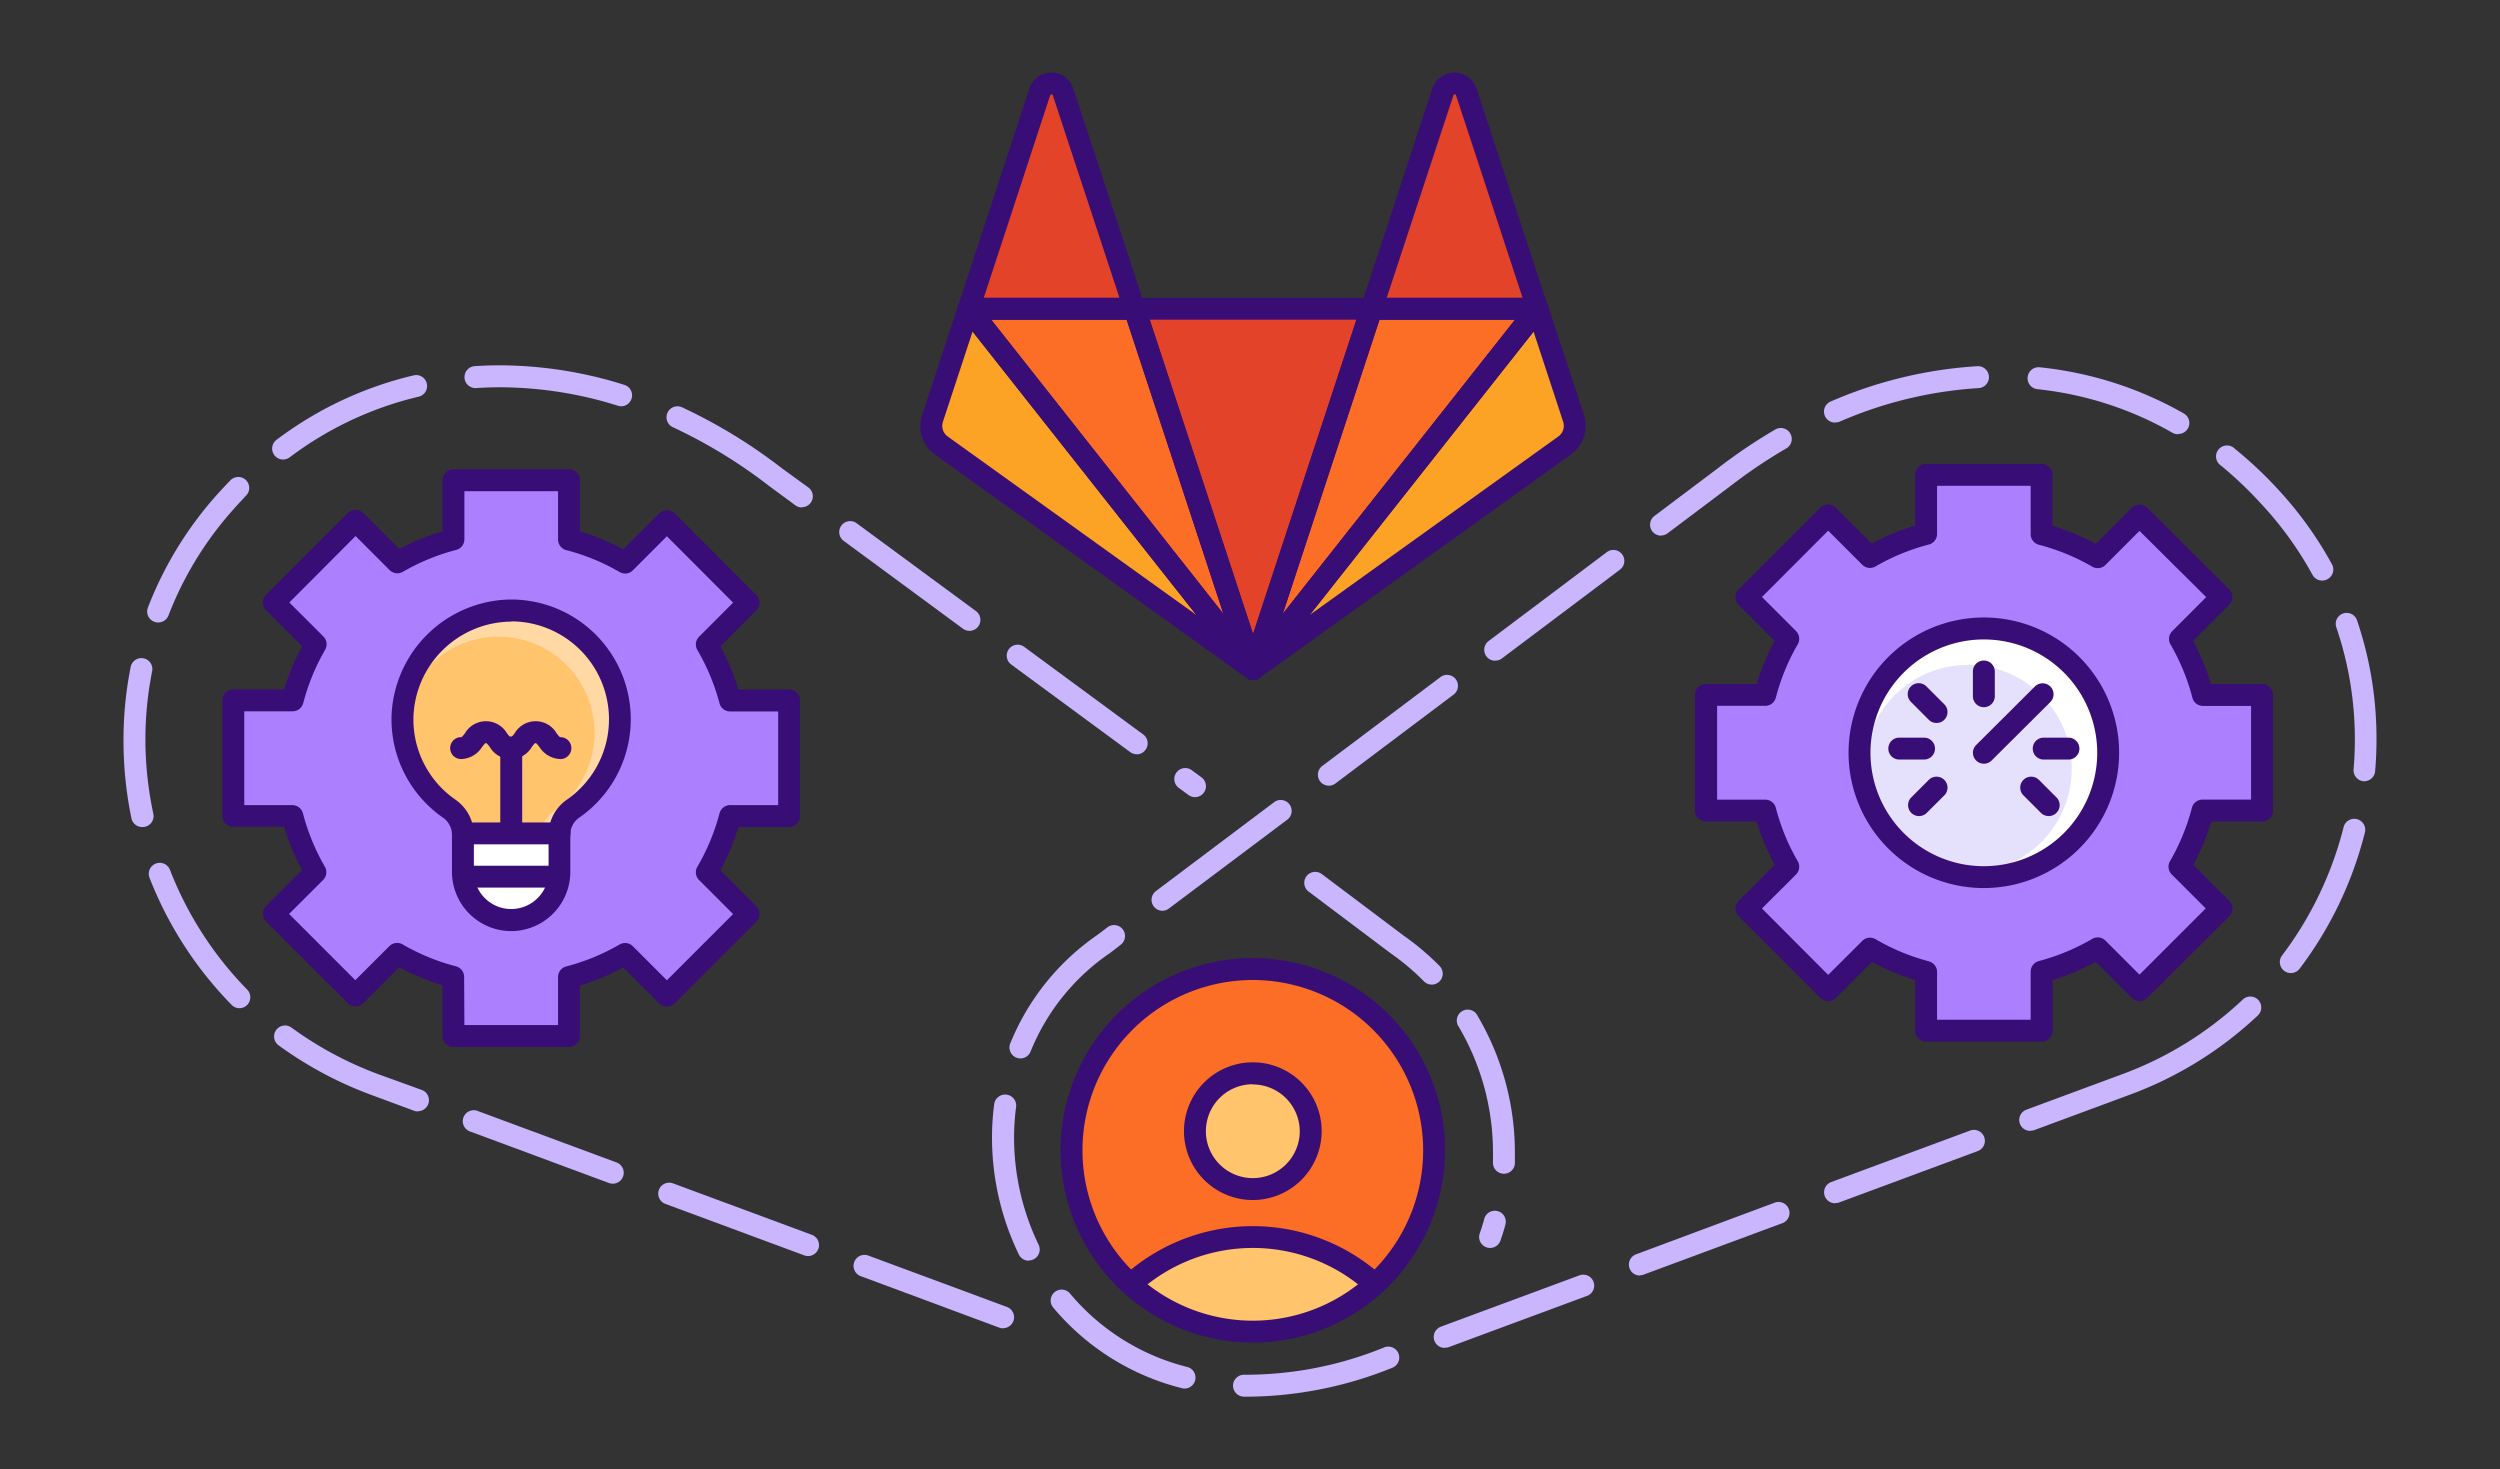 <svg id="Layer_1" data-name="Layer 1" xmlns="http://www.w3.org/2000/svg" viewBox="0 0 456.45 268.22"><rect x="0" y="0" width="456.45" height="268.22" fill="#333333" stroke="none"/><defs><style>.cls-1{fill:#e24329;}.cls-2{fill:#fc6d26;}.cls-3{fill:#fca326;}.cls-4{fill:#ac7fff;}.cls-5{fill:#fff;}.cls-6{fill:#e5e0fc;}.cls-7{fill:#ffc46c;}.cls-8{fill:#ffd8a4;}.cls-9{fill:#380d75;}.cls-10{fill:#cab5ff;}</style></defs><g id="g48"><g id="path50"><path class="cls-1" d="M228.79,123.92h0l21.87-66.87H206.92l21.87,66.87Z"/></g></g><g id="g56"><g id="path58"><path class="cls-2" d="M228.77,123.92,206.9,57.05H176.27l52.5,66.87Z"/></g></g><g id="g72"><g id="path74"><path class="cls-1" d="M176.27,57.07h30.65L193.73,16.8a2.28,2.28,0,0,0-4.32,0L176.27,57.07Z"/></g></g><g id="g76"><g id="path78"><path class="cls-2" d="M228.79,123.92l21.87-66.87h30.65l-52.52,66.87Z"/></g></g><g id="g80"><g id="path82"><path class="cls-3" d="M281.29,57.07h0L288,77.39a4.49,4.49,0,0,1-1.64,5l-57.52,41.5,52.5-66.85Z"/></g></g><g id="g80-2" data-name="g80"><g id="path82-2" data-name="path82"><path class="cls-3" d="M176.29,57.07h0l-6.65,20.32a4.46,4.46,0,0,0,1.64,5l57.51,41.5-52.5-66.85Z"/></g></g><g id="g84"><g id="path86"><path class="cls-1" d="M281.31,57.07H250.66L263.82,16.8a2.28,2.28,0,0,1,4.32,0l13.17,40.27Z"/></g></g><path class="cls-4" d="M144.08,149v-21.1H133.3a40.85,40.85,0,0,0-4.25-10.24l7.63-7.63L121.76,95.08l-7.63,7.63a41.07,41.07,0,0,0-10.24-4.25V87.68H82.79V98.46a41.23,41.23,0,0,0-10.24,4.25l-7.63-7.63L50,110l7.63,7.63a41.23,41.23,0,0,0-4.25,10.24H42.6V149H53.38a41.07,41.07,0,0,0,4.25,10.24L50,166.84l14.92,14.92,7.63-7.63a40.85,40.85,0,0,0,10.24,4.25v10.78h21.1V178.38a40.7,40.7,0,0,0,10.24-4.25l7.63,7.63,14.92-14.92-7.63-7.63A40.7,40.7,0,0,0,133.3,149Z"/><path class="cls-4" d="M413,148v-21.1H402.18a41.25,41.25,0,0,0-4.26-10.24l7.63-7.63L390.63,94.1,383,101.73a41.07,41.07,0,0,0-10.24-4.25V86.7H351.67V97.48a41.14,41.14,0,0,0-10.25,4.25l-7.63-7.63L318.88,109l7.62,7.63a41.23,41.23,0,0,0-4.25,10.24H311.47V148h10.78a41.07,41.07,0,0,0,4.25,10.24l-7.62,7.63,14.91,14.92,7.63-7.63a40.77,40.77,0,0,0,10.25,4.25v10.78h21.09V177.4A40.7,40.7,0,0,0,383,173.15l7.63,7.63,14.92-14.92-7.63-7.63A41.1,41.1,0,0,0,402.18,148Z"/><circle class="cls-5" cx="362.21" cy="137.44" r="21.85"/><circle class="cls-6" cx="359.31" cy="140.35" r="18.95"/><circle class="cls-2" cx="228.79" cy="210.03" r="33.1"/><path class="cls-7" d="M207.05,234v1a33.09,33.09,0,0,0,43.56-.06v-.87a33.12,33.12,0,0,0-43.56-.06Z"/><circle class="cls-7" cx="228.79" cy="206.53" r="10.57"/><path class="cls-7" d="M102.16,152.4a5.76,5.76,0,0,1,2.45-4.73,19.86,19.86,0,1,0-22.61,0,5.83,5.83,0,0,1,2.52,4.78Z"/><path class="cls-8" d="M93.06,111.46a19.93,19.93,0,0,0-19.57,19.25c0,.65,0,1.3,0,1.94A17.55,17.55,0,1,1,101,148.22a5.06,5.06,0,0,0-2.16,4.18h3.32a5.76,5.76,0,0,1,2.45-4.73,19.86,19.86,0,0,0-11.55-36.21Z"/><path class="cls-5" d="M84.52,152.4v6.73A8.82,8.82,0,0,0,93.34,168h0a8.82,8.82,0,0,0,8.82-8.82V152.4"/><path class="cls-9" d="M372.76,190.18H351.67a2,2,0,0,1-2-2v-9.26a43.6,43.6,0,0,1-7.9-3.28l-6.56,6.56a2,2,0,0,1-2.83,0l-14.92-14.92a2,2,0,0,1,0-2.83l6.56-6.56a42.49,42.49,0,0,1-3.28-7.9h-9.27a2,2,0,0,1-2-2v-21.1a2,2,0,0,1,2-2h9.27A42.4,42.4,0,0,1,324,117l-6.56-6.56a2,2,0,0,1,0-2.83l14.92-14.92a2,2,0,0,1,2.83,0l6.56,6.56a42.21,42.21,0,0,1,7.9-3.28V86.7a2,2,0,0,1,2-2h21.09a2,2,0,0,1,2,2V96a42.49,42.49,0,0,1,7.9,3.28l6.56-6.56a2,2,0,0,1,2.83,0L407,107.61a2,2,0,0,1,0,2.83L400.41,117a43.8,43.8,0,0,1,3.28,7.89H413a2,2,0,0,1,2,2V148a2,2,0,0,1-2,2h-9.26a43.9,43.9,0,0,1-3.28,7.9l6.56,6.56a2,2,0,0,1,0,2.83L392.05,182.2a2,2,0,0,1-2.83,0l-6.56-6.56a43.9,43.9,0,0,1-7.9,3.28v9.26A2,2,0,0,1,372.76,190.18Zm-19.09-4h17.09V177.4a2,2,0,0,1,1.49-1.93,39,39,0,0,0,9.75-4.05,2,2,0,0,1,2.42.32l6.21,6.21,12.09-12.09-6.21-6.21a2,2,0,0,1-.31-2.42,38.94,38.94,0,0,0,4-9.75,2,2,0,0,1,1.94-1.49H411v-17.1h-8.77a2,2,0,0,1-1.94-1.49,39,39,0,0,0-4-9.74,2,2,0,0,1,.31-2.42l6.21-6.22L390.63,96.93l-6.21,6.22a2,2,0,0,1-2.42.31,38.94,38.94,0,0,0-9.75-4,2,2,0,0,1-1.49-1.94V88.7H353.67v8.78a2,2,0,0,1-1.5,1.94,39,39,0,0,0-9.74,4,2,2,0,0,1-2.42-.31l-6.22-6.22L321.7,109l6.22,6.22a2,2,0,0,1,.31,2.42,39,39,0,0,0-4,9.74,2,2,0,0,1-1.94,1.49h-8.78V146h8.78a2,2,0,0,1,1.94,1.49,38.94,38.94,0,0,0,4,9.75,2,2,0,0,1-.31,2.42l-6.22,6.21L333.79,178l6.22-6.21a2,2,0,0,1,2.42-.32,39.06,39.06,0,0,0,9.74,4.05,2,2,0,0,1,1.5,1.93Z"/><path class="cls-9" d="M362.21,129.12a2,2,0,0,1-2-2V122.6a2,2,0,1,1,4,0v4.52A2,2,0,0,1,362.21,129.12Z"/><path class="cls-9" d="M377.66,138.68h-4.52a2,2,0,0,1,0-4h4.52a2,2,0,0,1,0,4Z"/><path class="cls-9" d="M351.29,138.68h-4.52a2,2,0,0,1,0-4h4.52a2,2,0,0,1,0,4Z"/><path class="cls-9" d="M353.58,132a2,2,0,0,1-1.42-.58l-3.19-3.2a2,2,0,1,1,2.82-2.83l3.2,3.2a2,2,0,0,1,0,2.83A2,2,0,0,1,353.58,132Z"/><path class="cls-9" d="M362.21,139.44a2,2,0,0,1-1.41-.59,2,2,0,0,1,0-2.82l10.73-10.69a2,2,0,1,1,2.82,2.84l-10.73,10.68A2,2,0,0,1,362.21,139.44Z"/><path class="cls-9" d="M350.38,149a2,2,0,0,1-1.41-3.42l3.19-3.19a2,2,0,1,1,2.83,2.83l-3.2,3.19A2,2,0,0,1,350.38,149Z"/><path class="cls-9" d="M374.05,149a2,2,0,0,1-1.42-.59l-3.19-3.19a2,2,0,0,1,2.83-2.83l3.19,3.19a2,2,0,0,1-1.41,3.42Z"/><path class="cls-9" d="M362.21,162.14a24.7,24.7,0,1,1,24.7-24.7A24.73,24.73,0,0,1,362.21,162.14Zm0-45.39a20.7,20.7,0,1,0,20.7,20.69A20.71,20.71,0,0,0,362.21,116.75Z"/><path class="cls-9" d="M103.89,191.16H82.79a2,2,0,0,1-2-2V179.9a44.2,44.2,0,0,1-7.9-3.28l-6.56,6.55a2,2,0,0,1-2.82,0L48.59,168.26a2,2,0,0,1-.59-1.42,2,2,0,0,1,.59-1.41l6.56-6.56a42.49,42.49,0,0,1-3.28-7.9H42.6a2,2,0,0,1-2-2v-21.1a2,2,0,0,1,2-2h9.27A42.4,42.4,0,0,1,55.15,118l-6.56-6.56A2,2,0,0,1,48,110a2,2,0,0,1,.59-1.41L63.51,93.67a2,2,0,0,1,2.82,0l6.56,6.56A42.78,42.78,0,0,1,80.79,97V87.68a2,2,0,0,1,2-2h21.1a2,2,0,0,1,2,2V97a42.49,42.49,0,0,1,7.9,3.28l6.56-6.56a2.06,2.06,0,0,1,2.83,0l14.91,14.92a2,2,0,0,1,0,2.83L131.53,118a43.13,43.13,0,0,1,3.29,7.89h9.26a2,2,0,0,1,2,2V149a2,2,0,0,1-2,2h-9.26a43.22,43.22,0,0,1-3.29,7.9l6.56,6.56a2,2,0,0,1,0,2.83l-14.91,14.91a2,2,0,0,1-2.83,0l-6.56-6.55a43.9,43.9,0,0,1-7.9,3.28v9.26A2,2,0,0,1,103.89,191.16Zm-19.1-4h17.1v-8.78a2,2,0,0,1,1.49-1.93,38.75,38.75,0,0,0,9.74-4,2,2,0,0,1,2.43.32l6.21,6.21,12.09-12.09-6.21-6.21a2,2,0,0,1-.32-2.42,39.35,39.35,0,0,0,4.05-9.75A2,2,0,0,1,133.3,147h8.78v-17.1H133.3a2,2,0,0,1-1.93-1.49,39.28,39.28,0,0,0-4.05-9.74,2,2,0,0,1,.32-2.42l6.21-6.22L121.76,97.91l-6.21,6.22a2,2,0,0,1-2.43.31,38.72,38.72,0,0,0-9.74-4,2,2,0,0,1-1.49-1.94V89.68H84.79v8.78a2,2,0,0,1-1.49,1.94,38.88,38.88,0,0,0-9.74,4,2,2,0,0,1-2.42-.31l-6.22-6.22L52.83,110l6.22,6.22a2,2,0,0,1,.31,2.42,39.28,39.28,0,0,0-4,9.74,2,2,0,0,1-1.93,1.49H44.6V147h8.78a2,2,0,0,1,1.93,1.49,39.35,39.35,0,0,0,4,9.75,2,2,0,0,1-.31,2.42l-6.22,6.21,12.09,12.09,6.22-6.21a2,2,0,0,1,2.42-.32,38.91,38.91,0,0,0,9.74,4,2,2,0,0,1,1.49,1.93Z"/><path class="cls-9" d="M93.34,170a10.83,10.83,0,0,1-10.82-10.82V152.4a3.82,3.82,0,0,0-1.66-3.13,21.85,21.85,0,0,1-9.37-18.62A22.07,22.07,0,0,1,93,109.46a21.86,21.86,0,0,1,12.72,39.85,3.75,3.75,0,0,0-1.59,3.09v6.73A10.83,10.83,0,0,1,93.34,170Zm0-56.5h-.26a18,18,0,0,0-17.59,17.31A17.79,17.79,0,0,0,83.15,146a7.84,7.84,0,0,1,3.37,6.42v6.73a6.82,6.82,0,1,0,13.64,0V152.4a7.74,7.74,0,0,1,3.32-6.38,17.87,17.87,0,0,0-10.14-32.57Z"/><path class="cls-9" d="M102.16,154.16H84.52a2,2,0,0,1,0-4h17.64a2,2,0,0,1,0,4Z"/><path class="cls-9" d="M101,162.06H85.49a2,2,0,0,1,0-4H101a2,2,0,1,1,0,4Z"/><path class="cls-9" d="M102.32,138.59a4.71,4.71,0,0,1-3.84-2.22c-.49-.63-.57-.69-.69-.69s-.2.06-.69.69a4.43,4.43,0,0,1-7.68,0c-.49-.63-.58-.69-.7-.69s-.2.06-.69.69a4.71,4.71,0,0,1-3.84,2.22,2,2,0,0,1,0-4c.11,0,.2-.06.69-.69a4.44,4.44,0,0,1,7.69,0c.49.63.58.69.69.69s.2-.06.69-.68a4.43,4.43,0,0,1,7.69,0c.48.62.57.68.68.68a2,2,0,0,1,0,4Z"/><path class="cls-9" d="M93.34,152.65a2,2,0,0,1-2-2V136.48a2,2,0,0,1,4,0v14.17A2,2,0,0,1,93.34,152.65Z"/><path class="cls-9" d="M228.74,245.13a35.1,35.1,0,1,1,35.1-35.1A35.15,35.15,0,0,1,228.74,245.13Zm0-66.2a31.1,31.1,0,1,0,31.1,31.1A31.13,31.13,0,0,0,228.74,178.93Z"/><path class="cls-9" d="M250.56,236.05a2,2,0,0,1-1.32-.49,31.11,31.11,0,0,0-40.93-.06,2,2,0,0,1-2.63-3,35.12,35.12,0,0,1,46.2.07,2,2,0,0,1-1.32,3.5Z"/><path class="cls-9" d="M228.74,219.1a12.57,12.57,0,1,1,12.57-12.57A12.59,12.59,0,0,1,228.74,219.1Zm0-21.14a8.57,8.57,0,1,0,8.57,8.57A8.58,8.58,0,0,0,228.74,198Z"/><path class="cls-10" d="M183.16,242.53a2,2,0,0,1-.69-.12L157.15,233a2,2,0,0,1,1.39-3.76l25.32,9.39a2,2,0,0,1-.7,3.87Zm-35.63-13.2a1.93,1.93,0,0,1-.7-.13l-25.31-9.38a2,2,0,1,1,1.39-3.75l25.31,9.38a2,2,0,0,1-.69,3.88ZM111.9,216.12a2.15,2.15,0,0,1-.7-.12l-25.31-9.39a2,2,0,1,1,1.38-3.75l25.32,9.39a2,2,0,0,1-.69,3.87Zm-35.64-13.2a1.87,1.87,0,0,1-.69-.13l-7.94-2.94a69.49,69.49,0,0,1-16.77-9,2,2,0,1,1,2.36-3.23A65.72,65.72,0,0,0,69,196.1L77,199a2,2,0,0,1-.7,3.88ZM43.73,184.08a2,2,0,0,1-1.43-.6,68.88,68.88,0,0,1-15-23.21,2,2,0,0,1,3.73-1.46,64.65,64.65,0,0,0,14.1,21.87,2,2,0,0,1-1.43,3.4ZM26,151a2,2,0,0,1-2-1.59A69.49,69.49,0,0,1,22.55,135a67.73,67.73,0,0,1,1.3-13.19,2,2,0,1,1,3.92.79A63.43,63.43,0,0,0,26.55,135,65,65,0,0,0,28,148.6,2,2,0,0,1,26,151Zm192.18-5.46a2,2,0,0,1-1.19-.39l-1.78-1.31a2,2,0,0,1-.42-2.79,2,2,0,0,1,2.8-.43l1.78,1.31a2,2,0,0,1-1.19,3.61Zm-10.64-7.83a2,2,0,0,1-1.18-.39l-21.74-16A2,2,0,0,1,187,118.1l21.73,16a2,2,0,0,1,.43,2.79A2,2,0,0,1,207.58,137.73ZM177,115.18a2,2,0,0,1-1.18-.39l-21.73-16a2,2,0,1,1,2.37-3.22l21.73,16a2,2,0,0,1-1.19,3.61ZM28.86,113.65A2,2,0,0,1,27,110.94,67.09,67.09,0,0,1,39.66,90.27c.41-.46.83-.92,1.26-1.37s.72-.77,1.09-1.14a2,2,0,1,1,2.86,2.79l-1,1.08c-.41.43-.8.86-1.19,1.3a63.13,63.13,0,0,0-11.92,19.44A2,2,0,0,1,28.86,113.65Zm117.55-21a2,2,0,0,1-1.19-.39l-4.77-3.51A92.63,92.63,0,0,0,122.85,78a2,2,0,0,1,1.69-3.63,96.72,96.72,0,0,1,18.32,11.2L147.59,89a2,2,0,0,1-1.18,3.61ZM51.69,83.9a2,2,0,0,1-1.2-3.6,67.2,67.2,0,0,1,25-11.76,2,2,0,1,1,.93,3.89A63.3,63.3,0,0,0,52.89,83.5,2,2,0,0,1,51.69,83.9Zm61.76-9.72a2.08,2.08,0,0,1-.6-.09,72.26,72.26,0,0,0-21.54-3.38c-1.42,0-2.92.05-4.37.14a2,2,0,1,1-.26-4c1.52-.1,3.07-.15,4.61-.15h0A76.2,76.2,0,0,1,114,70.27a2,2,0,0,1-.59,3.91Z"/><path class="cls-10" d="M272.06,227.85a1.91,1.91,0,0,1-.66-.11,2,2,0,0,1-1.23-2.54c.3-.85.57-1.72.81-2.59a2,2,0,1,1,3.85,1.07c-.26,1-.56,1.91-.88,2.83A2,2,0,0,1,272.06,227.85Zm2.53-13.55h-.08a2,2,0,0,1-1.92-2.07c0-.57,0-1.14,0-1.72a45.17,45.17,0,0,0-6.23-23,2,2,0,1,1,3.44-2,49.23,49.23,0,0,1,6.79,25.06c0,.63,0,1.25,0,1.87A2,2,0,0,1,274.59,214.3Zm-13.18-34.53a2,2,0,0,1-1.42-.59,43.69,43.69,0,0,0-6.15-5.18l-14.91-11.21a2,2,0,0,1,2.41-3.2l14.85,11.17a47.84,47.84,0,0,1,6.65,5.61,2,2,0,0,1-1.43,3.4Z"/><path class="cls-10" d="M228.5,255h-1.42a2,2,0,1,1,.1-4A66.88,66.88,0,0,0,252.75,246a2,2,0,0,1,1.45,3.73A71.52,71.52,0,0,1,228.5,255Zm-12.24-1.48a1.66,1.66,0,0,1-.49-.07,44.81,44.81,0,0,1-23.52-14.77,2,2,0,0,1,3.07-2.56,40.88,40.88,0,0,0,21.44,13.46,2,2,0,0,1-.5,3.94Zm47.53-7.42a2,2,0,0,1-.7-3.88l25.32-9.38a2,2,0,0,1,1.39,3.75l-25.32,9.38A1.87,1.87,0,0,1,263.79,246.06Zm35.63-13.21a2,2,0,0,1-.7-3.88L324,219.59a2,2,0,1,1,1.39,3.75l-25.32,9.39A2,2,0,0,1,299.42,232.85Zm-111.58-2.71A2,2,0,0,1,186,229a49,49,0,0,1-4.88-21.26,46.44,46.44,0,0,1,.4-6.14,2,2,0,1,1,4,.52,42.1,42.1,0,0,0-.37,5.62,45,45,0,0,0,4.48,19.52,2,2,0,0,1-.93,2.67A1.91,1.91,0,0,1,187.84,230.14Zm147.21-10.49a2,2,0,0,1-.69-3.88l25.31-9.38a2,2,0,1,1,1.39,3.75l-25.31,9.38A1.93,1.93,0,0,1,335.05,219.65Zm35.63-13.21a2,2,0,0,1-.69-3.88l17.45-6.46a64.69,64.69,0,0,0,22.11-13.7,2,2,0,0,1,2.75,2.9,68.68,68.68,0,0,1-23.48,14.55l-17.44,6.46A1.93,1.93,0,0,1,370.68,206.44ZM186.31,193.25a2,2,0,0,1-1.86-2.74,44.26,44.26,0,0,1,15.88-19.79l1.88-1.42a2,2,0,0,1,2.4,3.2L202.67,174a39.79,39.79,0,0,0-14.51,18A2,2,0,0,1,186.31,193.25Zm231.94-15.59a2,2,0,0,1-1.6-3.2A65.31,65.31,0,0,0,427.9,151a2,2,0,0,1,3.88,1,69.1,69.1,0,0,1-11.94,24.9A2,2,0,0,1,418.25,177.66Zm-206-11.37a2,2,0,0,1-1.2-3.6l21.58-16.23a2,2,0,1,1,2.4,3.2L213.4,165.89A2,2,0,0,1,212.2,166.29Zm30.37-22.84a2,2,0,0,1-1.2-3.6L263,123.62a2,2,0,0,1,2.4,3.2l-21.58,16.23A2,2,0,0,1,242.57,143.45Zm189.09-.81h-.17a2,2,0,0,1-1.82-2.17c.15-1.82.23-3.66.23-5.47a63.2,63.2,0,0,0-3.34-20.33,2,2,0,1,1,3.78-1.28A66.89,66.89,0,0,1,433.9,135c0,1.93-.08,3.88-.25,5.81A2,2,0,0,1,431.66,142.64Zm-158.72-22a2,2,0,0,1-1.2-3.6l21.58-16.23a2,2,0,0,1,2.4,3.2l-21.58,16.23A2,2,0,0,1,272.94,120.61ZM424,106a2,2,0,0,1-1.76-1,64.21,64.21,0,0,0-8.47-12c-.39-.44-.79-.87-1.19-1.3A71.32,71.32,0,0,0,405.5,85,2,2,0,1,1,408,81.9a74.75,74.75,0,0,1,7.51,7q.64.69,1.26,1.38a67.94,67.94,0,0,1,9,12.75,2,2,0,0,1-.8,2.71A1.92,1.92,0,0,1,424,106Zm-120.73-8.2a2,2,0,0,1-1.6-.8,2,2,0,0,1,.4-2.8l11.5-8.65a98.23,98.23,0,0,1,10.64-7.18,2,2,0,0,1,2,3.46A93.46,93.46,0,0,0,316,88.7l-11.53,8.67A2,2,0,0,1,303.31,97.77Zm94.38-18.52a2,2,0,0,1-1-.26A62.76,62.76,0,0,0,372,71.06a2,2,0,1,1,.41-4,66.84,66.84,0,0,1,26.31,8.43,2,2,0,0,1-1,3.74Zm-62.62-2.13a2,2,0,0,1-.79-3.84,79.39,79.39,0,0,1,26.79-6.45,2,2,0,1,1,.22,4A75.26,75.26,0,0,0,335.85,77,2,2,0,0,1,335.07,77.12Z"/><g id="g48-2" data-name="g48"><g id="path50-2" data-name="path50"><path class="cls-9" d="M228.79,124.14a2,2,0,0,1-1.9-1.37L205.26,57a2,2,0,0,1,1.9-2.62h43.26a2,2,0,0,1,1.9,2.62l-21.63,65.78A2,2,0,0,1,228.79,124.14ZM209.92,58.37l18.87,57.37,18.87-57.37Z"/></g></g><g id="g56-2" data-name="g56"><g id="path58-2" data-name="path58"><path class="cls-9" d="M228.77,124.14a2,2,0,0,1-1.57-.76L175.28,57.61a2,2,0,0,1,1.57-3.24h30.29a2,2,0,0,1,1.9,1.37l21.63,65.78a2,2,0,0,1-1.9,2.62ZM181,58.37,223.34,112,205.69,58.37Z"/></g></g><g id="g64"><g id="path66"><path class="cls-9" d="M228.76,124.17a2,2,0,0,1-1.16-.38L170.71,83a6.38,6.38,0,0,1-2.35-7.2l6.58-20a2,2,0,0,1,1.55-1.34,2,2,0,0,1,1.92.73l51.92,65.78a2,2,0,0,1-1.57,3.24ZM177.57,60.55,172.16,77a2.39,2.39,0,0,0,.88,2.7l45.36,32.56Z"/></g></g><g id="g72-2" data-name="g72"><g id="path74-2" data-name="path74"><path class="cls-9" d="M207.16,58.39H176.85a2,2,0,0,1-1.62-.83,2,2,0,0,1-.28-1.79l13-39.62a4.2,4.2,0,0,1,4-2.9h0a4.16,4.16,0,0,1,4,2.9l13.05,39.61a2,2,0,0,1-1.9,2.63Zm-27.55-4H204.4l-12.18-37c0-.06-.05-.15-.23-.15h0a.23.23,0,0,0-.25.17Z"/></g></g><g id="g76-2" data-name="g76"><g id="path78-2" data-name="path78"><path class="cls-9" d="M228.79,124.14a2,2,0,0,1-1.9-2.62l21.63-65.78a2,2,0,0,1,1.9-1.37h30.32a2,2,0,0,1,1.57,3.24l-51.95,65.77A2,2,0,0,1,228.79,124.14Zm23.08-65.77-17.65,53.68,42.39-53.68Z"/></g></g><g id="g80-3" data-name="g80"><g id="path82-3" data-name="path82"><path class="cls-9" d="M228.79,124.14a2,2,0,0,1-1.57-3.24l51.93-65.75a2,2,0,0,1,1.91-.73,2,2,0,0,1,1.56,1.34l6.58,20a6.39,6.39,0,0,1-2.36,7.2L230,123.77A2,2,0,0,1,228.79,124.14ZM280,60.55l-40.82,51.69L284.51,79.7a2.39,2.39,0,0,0,.89-2.7Z"/></g></g><g id="g84-2" data-name="g84"><g id="path86-2" data-name="path86"><path class="cls-9" d="M280.73,58.39H250.42a2,2,0,0,1-1.9-2.62l13-39.62a4.25,4.25,0,0,1,8.06,0l13,39.64a2,2,0,0,1-.28,1.79A2,2,0,0,1,280.73,58.39Zm-27.55-4H278l-12.16-37s0-.17-.25-.15-.2.09-.22.15Z"/></g></g></svg>